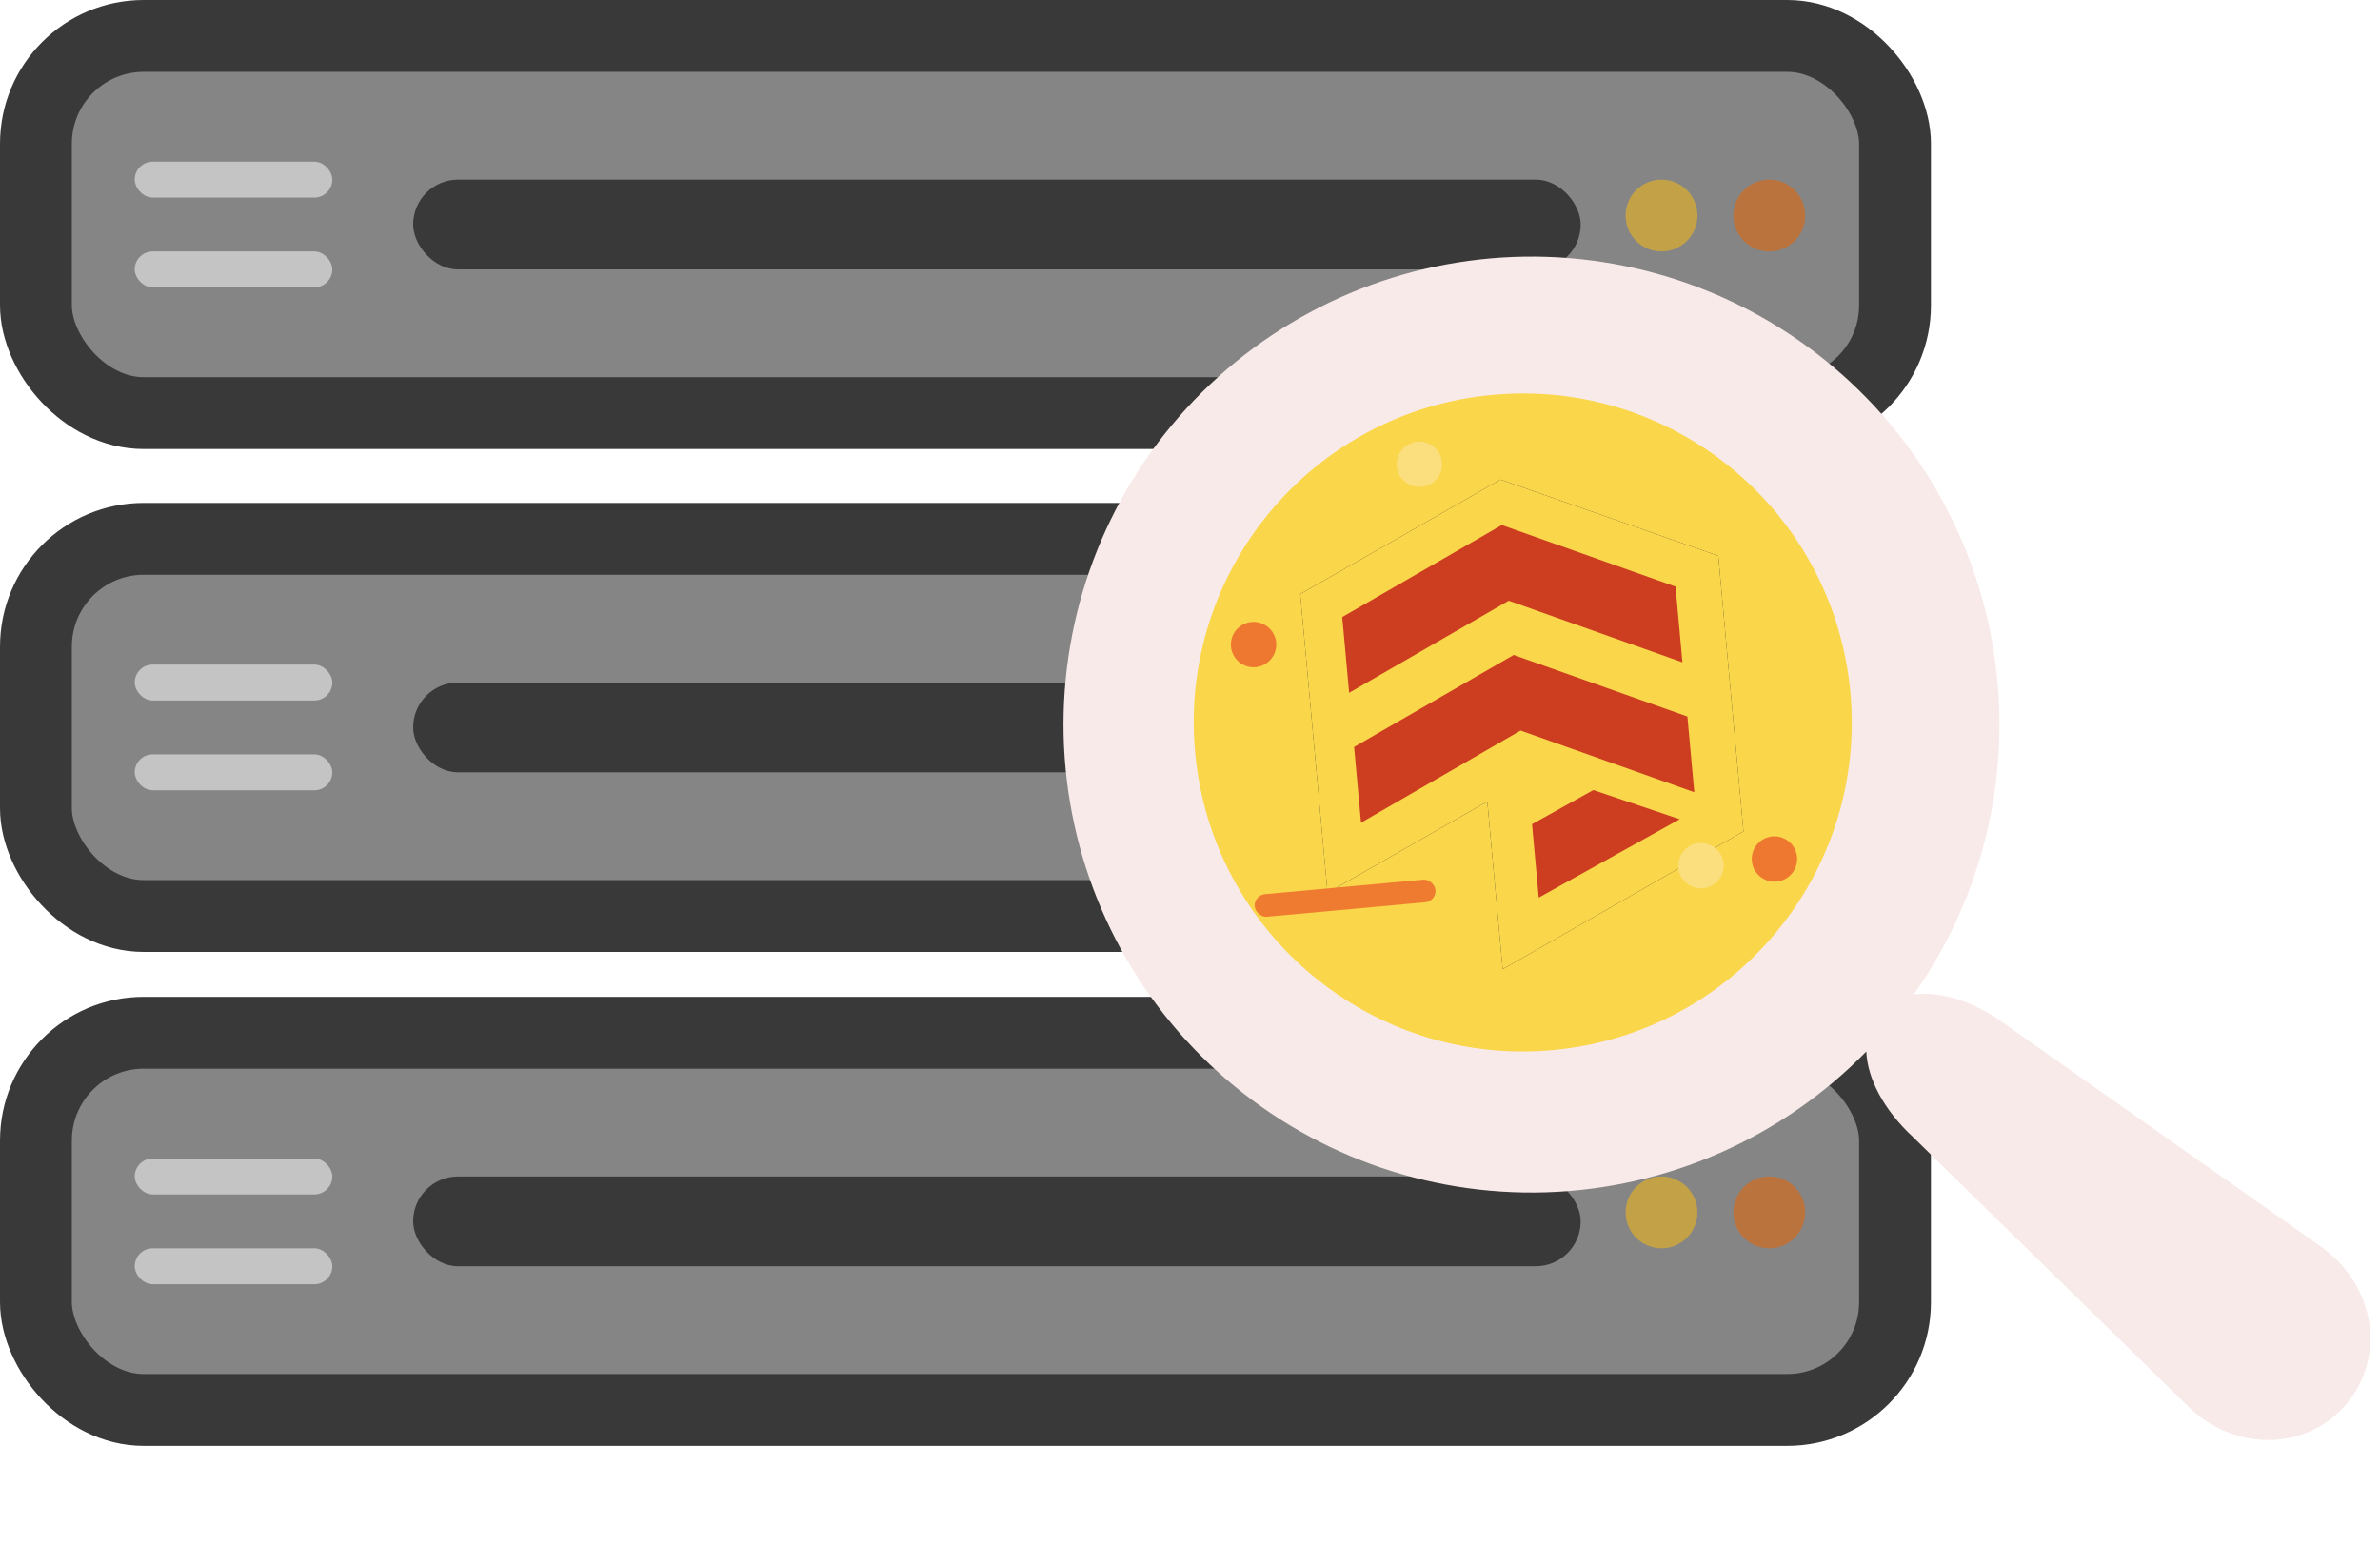 <svg width="265" height="172" viewBox="0 0 265 172" fill="none" xmlns="http://www.w3.org/2000/svg">
<rect x="4" y="4" width="207" height="42" rx="12" fill="#858585" stroke="#393939" stroke-width="8"/>
<rect x="46" y="20" width="130" height="10" rx="5" fill="#393939"/>
<circle cx="185" cy="24" r="4" fill="#C2A147"/>
<circle cx="197" cy="24" r="4" fill="#BB733D"/>
<rect x="15" y="18" width="22" height="4" rx="2" fill="#C4C4C4"/>
<rect x="15" y="28" width="22" height="4" rx="2" fill="#C4C4C4"/>
<rect x="4" y="115" width="207" height="42" rx="12" fill="#858585" stroke="#393939" stroke-width="8"/>
<rect x="46" y="131" width="130" height="10" rx="5" fill="#393939"/>
<circle cx="185" cy="135" r="4" fill="#C2A147"/>
<circle cx="197" cy="135" r="4" fill="#BB733D"/>
<rect x="15" y="129" width="22" height="4" rx="2" fill="#C4C4C4"/>
<rect x="15" y="139" width="22" height="4" rx="2" fill="#C4C4C4"/>
<rect x="4" y="60" width="207" height="42" rx="12" fill="#858585" stroke="#393939" stroke-width="8"/>
<rect x="46" y="76" width="130" height="10" rx="5" fill="#393939"/>
<circle cx="185" cy="80" r="4" fill="#C2A147"/>
<circle cx="197" cy="80" r="4" fill="#BB733D"/>
<rect x="15" y="74" width="22" height="4" rx="2" fill="#C4C4C4"/>
<rect x="15" y="84" width="22" height="4" rx="2" fill="#C4C4C4"/>
<path d="M258.74 139.032L223.413 114.152C219.744 111.409 215.993 110.348 213.082 110.745C220.849 99.749 224.059 86.174 222.039 72.863C220.019 59.553 212.927 47.541 202.247 39.344C191.568 31.147 178.13 27.402 164.75 28.893C151.37 30.383 139.087 36.994 130.473 47.341C121.86 57.687 117.585 70.966 118.544 84.394C119.503 97.822 125.622 110.358 135.619 119.375C145.616 128.392 158.715 133.19 172.17 132.764C185.626 132.337 198.395 126.72 207.801 117.088C207.93 120.024 209.662 123.52 213.025 126.631L243.895 156.862C249.154 161.728 256.987 161.465 261.31 156.274C265.632 151.082 264.469 143.322 258.732 139.041L258.74 139.032ZM173.684 115.27C164.509 116.108 155.376 113.268 148.296 107.373C141.215 101.478 136.766 93.011 135.927 83.836C135.089 74.661 137.929 65.529 143.824 58.448C149.719 51.367 158.186 46.918 167.361 46.08C176.536 45.241 185.668 48.082 192.749 53.977C199.83 59.872 204.279 68.338 205.117 77.513C205.956 86.688 203.115 95.821 197.22 102.902C191.325 109.982 182.859 114.431 173.684 115.27Z" fill="#F8EAE8"/>
<circle cx="169.55" cy="80.448" r="36.634" transform="rotate(-5.222 169.55 80.448)" fill="#FAD64B"/>
<path d="M167.073 53.402L144.775 66.149L147.815 99.414L165.606 89.248L167.313 107.926L194.125 92.575L191.321 61.895L167.073 53.402Z" fill="#252525"/>
<path d="M167.073 53.402L144.775 66.149L147.815 99.414L165.606 89.248L167.313 107.926L194.125 92.575L191.321 61.895L167.073 53.402Z" fill="#FAD64B"/>
<path d="M167.217 58.463L149.449 68.712L150.22 77.141L167.987 66.889L187.331 73.75L186.56 65.32L167.217 58.463Z" fill="#CD3D20"/>
<path d="M168.539 72.93L150.771 83.177L151.542 91.608L169.309 81.348L188.653 88.216L187.882 79.786L168.539 72.93Z" fill="#CD3D20"/>
<path d="M187.025 91.222L177.407 87.976L170.584 91.772L171.332 99.948L187.025 91.222Z" fill="#CD3D20"/>
<circle cx="158.04" cy="51.694" r="2.526" transform="rotate(-5.222 158.04 51.694)" fill="#FBDF7E"/>
<circle cx="189.398" cy="96.397" r="2.526" transform="rotate(-5.222 189.398 96.397)" fill="#FBDF7E"/>
<circle cx="139.579" cy="71.775" r="2.526" transform="rotate(-5.222 139.579 71.775)" fill="#EF7830"/>
<circle cx="197.575" cy="95.65" r="2.526" transform="rotate(-5.222 197.575 95.65)" fill="#EF7830"/>
<rect x="139.593" y="99.681" width="20.212" height="2.526" rx="1.263" transform="rotate(-5.222 139.593 99.681)" fill="#EF7B30"/>
</svg>
